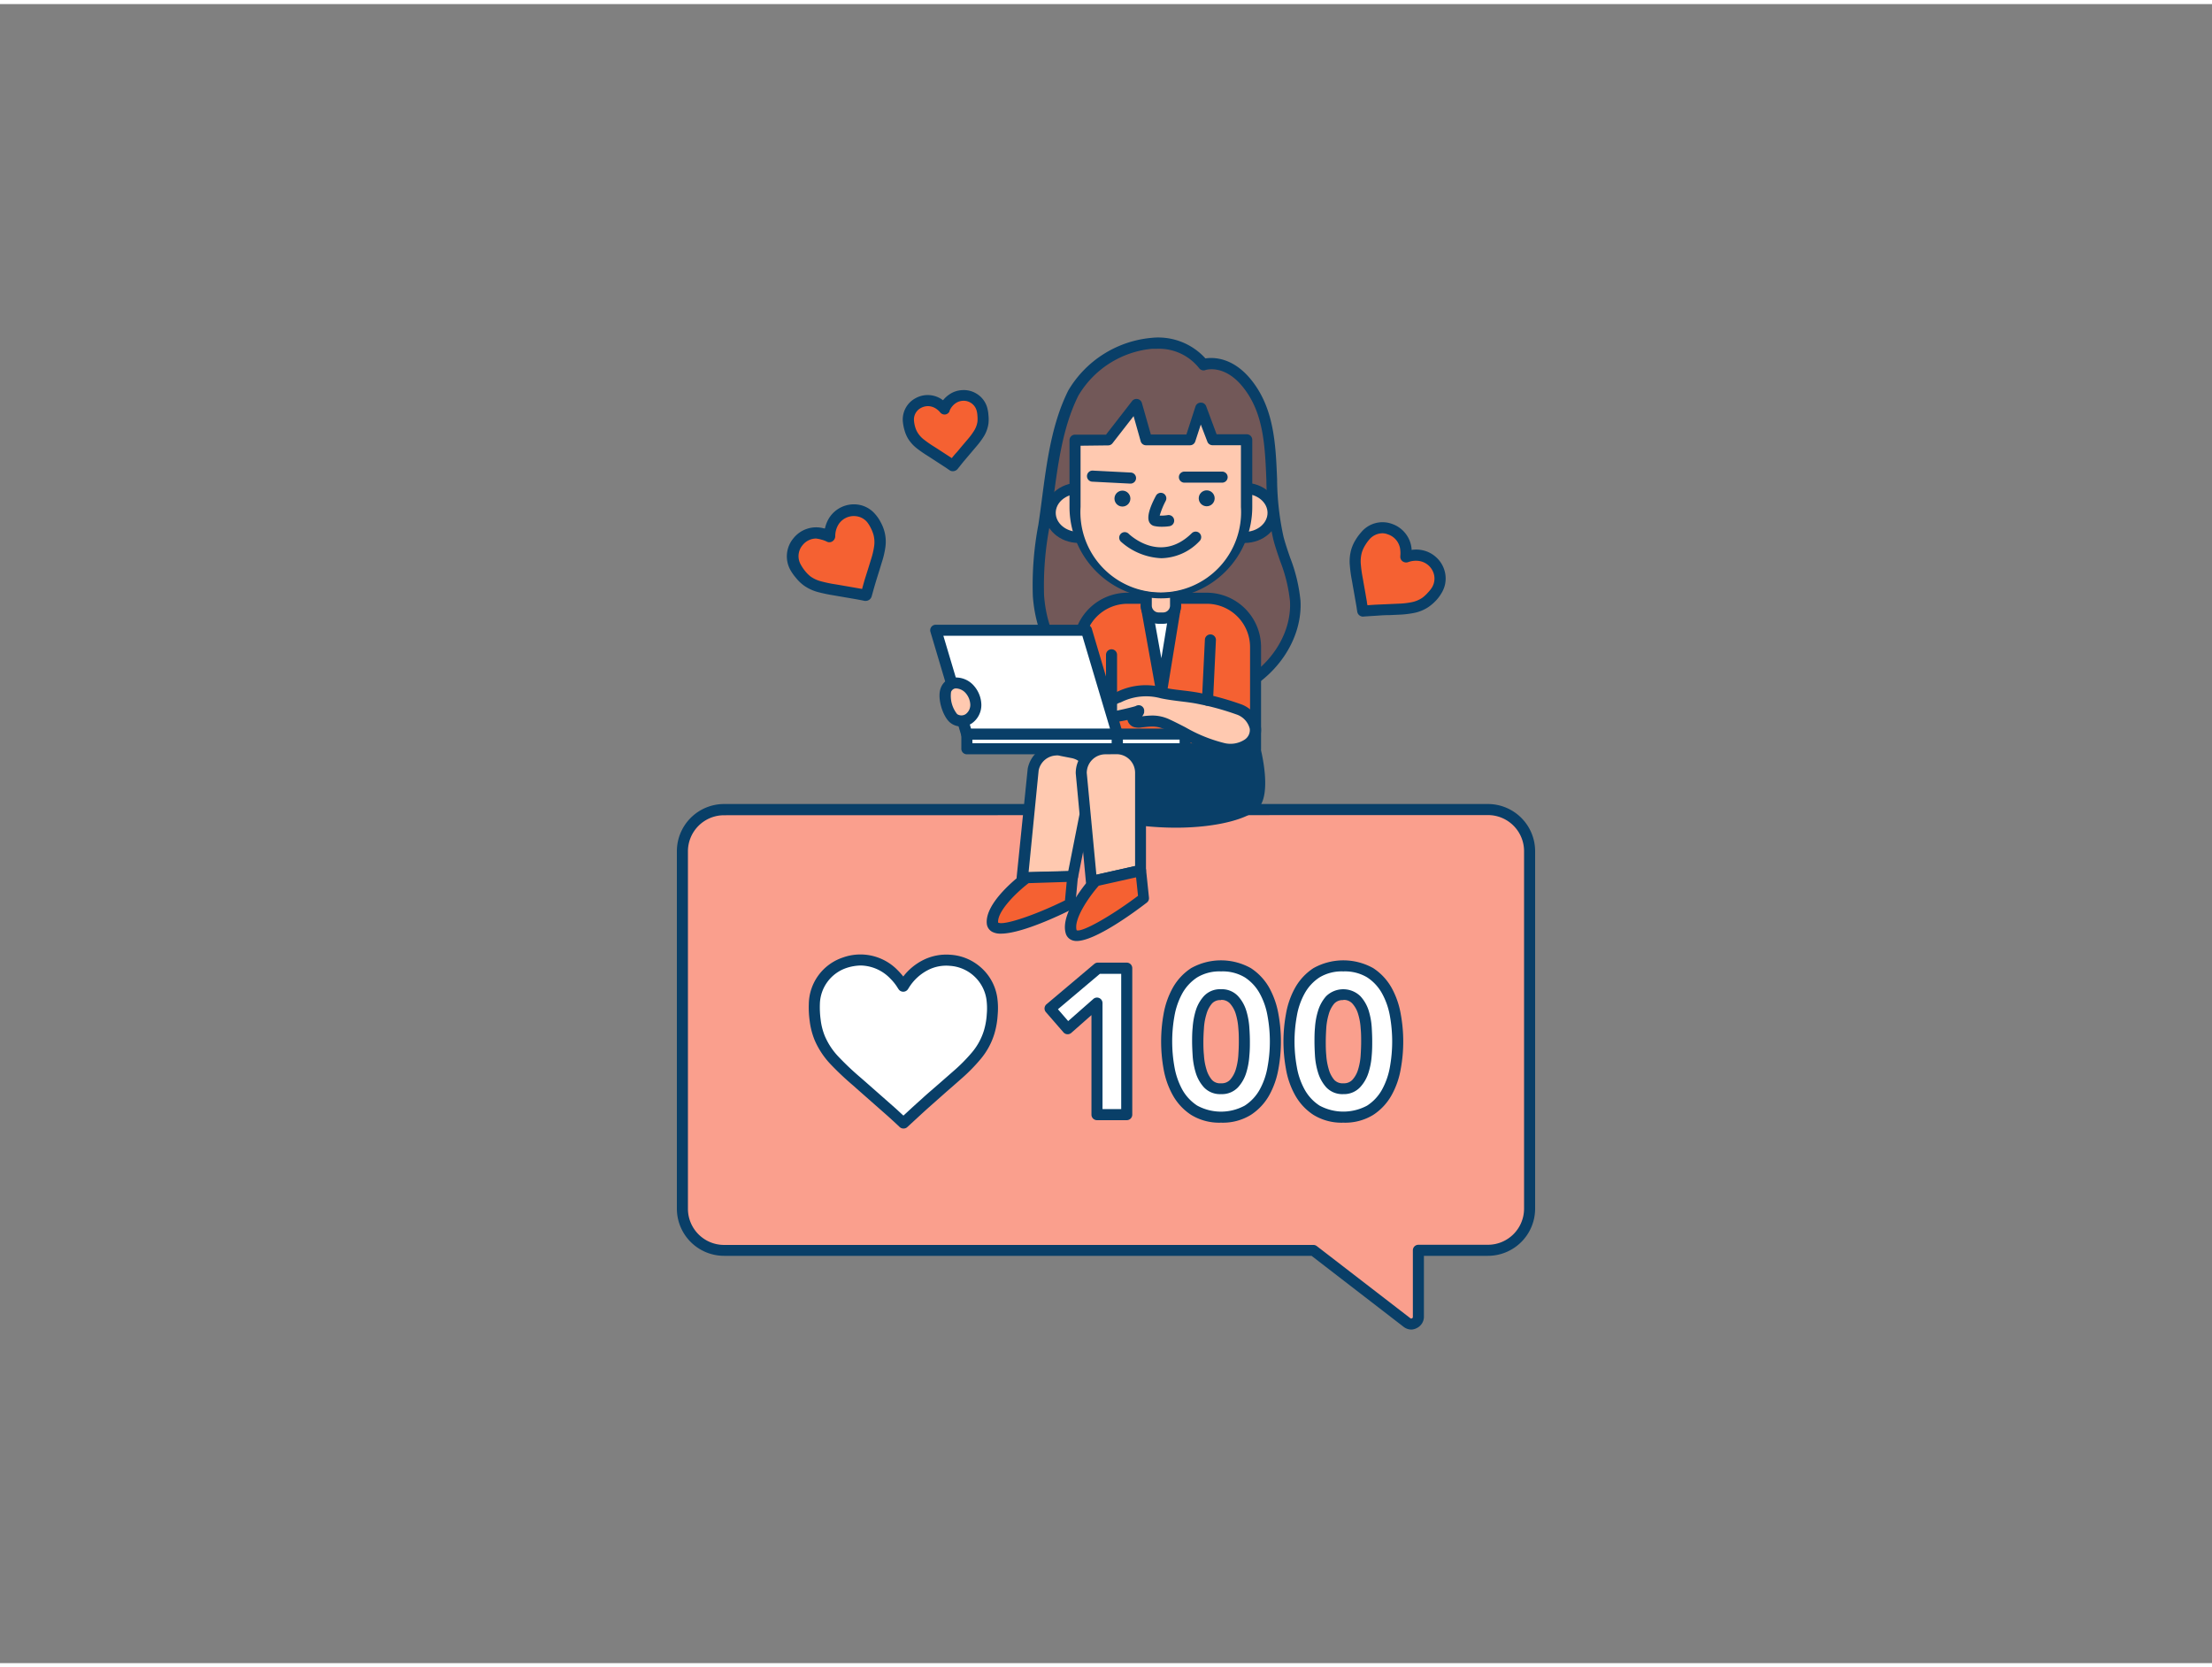<svg xmlns="http://www.w3.org/2000/svg" viewBox="0 0 400 300" width="406" height="306" class="illustration"><rect x="0" y="0" width="400" height="300" fill="#808080" stroke="none"/><g id="_224_social_media_outline" data-name="#224_social_media_outline"><path d="M269.07,145.65H130.93a7.53,7.53,0,0,0-7.53,7.52v64.66a7.53,7.53,0,0,0,7.53,7.52H237.51l16.94,13.06a1.27,1.27,0,0,0,2-1V225.35h12.58a7.53,7.53,0,0,0,7.53-7.52V153.17A7.53,7.53,0,0,0,269.07,145.65Z" fill="#FA9F8D"></path><path d="M255.22,239.68a2.32,2.32,0,0,1-1.39-.48l-16.66-12.85H130.93a8.54,8.54,0,0,1-8.53-8.52V153.17a8.54,8.54,0,0,1,8.53-8.52H269.07a8.54,8.54,0,0,1,8.53,8.52v64.66a8.54,8.54,0,0,1-8.53,8.52H257.49V237.4a2.26,2.26,0,0,1-1.27,2A2.23,2.23,0,0,1,255.22,239.68Zm-124.29-93a6.53,6.53,0,0,0-6.53,6.52v64.66a6.54,6.54,0,0,0,6.53,6.52H237.51a1,1,0,0,1,.61.21l16.94,13.06a.27.27,0,0,0,.28,0,.27.27,0,0,0,.15-.25V225.35a1,1,0,0,1,1-1h12.58a6.54,6.54,0,0,0,6.53-6.52V153.17a6.53,6.53,0,0,0-6.53-6.52Z" fill="#093f68"></path><path d="M163.38,202.33c-.74-.68-1.46-1.37-2.2-2L155,194.82a51.08,51.08,0,0,1-4-3.78,13.88,13.88,0,0,1-2.71-4.06,12.64,12.64,0,0,1-.83-3.21,17.39,17.39,0,0,1-.15-3,8.06,8.06,0,0,1,5.46-7.44,8.44,8.44,0,0,1,9,2.15,9.91,9.91,0,0,1,1.53,1.94l.1.15.12-.19a9.87,9.87,0,0,1,3.84-3.61,8.33,8.33,0,0,1,4.52-.9,8.13,8.13,0,0,1,7.52,6.81,12.48,12.48,0,0,1,.07,3,13.58,13.58,0,0,1-.54,3.16,12.32,12.32,0,0,1-2.31,4.27,31,31,0,0,1-3.56,3.59c-1.9,1.68-3.82,3.32-5.71,5-1.29,1.15-2.56,2.34-3.84,3.51Z" fill="#fff"></path><path d="M163.38,203.33a1,1,0,0,1-.68-.26l-.7-.66c-.5-.46-1-.92-1.49-1.36l-5.29-4.66-.92-.82a52.72,52.72,0,0,1-4.09-3.85,14.86,14.86,0,0,1-2.89-4.36,13.42,13.42,0,0,1-.9-3.46,17.77,17.77,0,0,1-.16-3.14,9,9,0,0,1,6.15-8.35,9.39,9.39,0,0,1,10,2.38,12,12,0,0,1,.93,1.05,10.45,10.45,0,0,1,3.51-2.93,9.34,9.34,0,0,1,5.05-1,9.11,9.11,0,0,1,5.31,2.15,9,9,0,0,1,3.11,5.49,13.58,13.58,0,0,1,.09,3.23,15.12,15.12,0,0,1-.58,3.37,13,13,0,0,1-2.5,4.62,31.5,31.5,0,0,1-3.67,3.71c-.85.76-1.72,1.51-2.58,2.26L168,199.47c-.89.79-1.76,1.6-2.64,2.41l-1.3,1.2A1,1,0,0,1,163.38,203.33Zm-7.69-29.48a8.66,8.66,0,0,0-2.66.46,7.06,7.06,0,0,0-4.77,6.53,16.83,16.83,0,0,0,.14,2.8,11.28,11.28,0,0,0,.77,3,12.54,12.54,0,0,0,2.52,3.77,50.84,50.84,0,0,0,3.92,3.7l.93.81,5.3,4.67c.52.46,1,.93,1.53,1.4l0,0,.61-.56q1.32-1.23,2.67-2.43c1-.93,2.09-1.84,3.14-2.76l2.57-2.25a30.55,30.55,0,0,0,3.44-3.47,11.25,11.25,0,0,0,2.13-3.93,12.9,12.9,0,0,0,.51-2.93,12.07,12.07,0,0,0-.07-2.75,7.14,7.14,0,0,0-6.61-6,7.2,7.2,0,0,0-4,.79,8.76,8.76,0,0,0-3.46,3.26l-.1.15a1,1,0,0,1-.85.48h0a1,1,0,0,1-.85-.44l-.11-.16a9,9,0,0,0-1.37-1.75A7.6,7.6,0,0,0,155.69,173.85Z" fill="#093f68"></path><path d="M198.37,180.64l-5.3,4.67-3.18-3.66,8.63-7.29h5.23v26.46h-5.38Z" fill="#fff"></path><path d="M203.75,201.82h-5.38a1,1,0,0,1-1-1v-18l-3.64,3.21a1,1,0,0,1-1.42-.09l-3.18-3.66a1,1,0,0,1-.24-.74,1,1,0,0,1,.35-.68l8.64-7.29a1,1,0,0,1,.64-.24h5.23a1,1,0,0,1,1,1v26.46A1,1,0,0,1,203.75,201.82Zm-4.38-2h3.38V175.36h-3.86l-7.58,6.4,1.85,2.14,4.55-4a1,1,0,0,1,1.08-.16,1,1,0,0,1,.58.91Z" fill="#093f68"></path><path d="M211,187.59a27.05,27.05,0,0,1,.43-4.78,13.72,13.72,0,0,1,1.53-4.41,9,9,0,0,1,3-3.23,10.05,10.05,0,0,1,9.71,0,9,9,0,0,1,3,3.23,14,14,0,0,1,1.54,4.41,26.84,26.84,0,0,1,0,9.57,14,14,0,0,1-1.54,4.41,9,9,0,0,1-3,3.23,10.05,10.05,0,0,1-9.71,0,9,9,0,0,1-3-3.23,13.72,13.72,0,0,1-1.53-4.41A27.16,27.16,0,0,1,211,187.59Zm5.6,0c0,.7,0,1.54.1,2.51a12.35,12.35,0,0,0,.5,2.8,6,6,0,0,0,1.25,2.28,3.47,3.47,0,0,0,4.73,0,5.77,5.77,0,0,0,1.27-2.28,12.36,12.36,0,0,0,.51-2.8c.06-1,.09-1.81.09-2.51s0-1.53-.09-2.5a12.26,12.26,0,0,0-.51-2.8,5.77,5.77,0,0,0-1.27-2.28,3.45,3.45,0,0,0-4.73,0,6,6,0,0,0-1.25,2.28,12.25,12.25,0,0,0-.5,2.8C216.6,186.06,216.57,186.9,216.57,187.59Z" fill="#fff"></path><path d="M220.8,202.27a9.69,9.69,0,0,1-5.41-1.41,10.14,10.14,0,0,1-3.33-3.59,15.1,15.1,0,0,1-1.65-4.72,28.12,28.12,0,0,1,0-9.91,15.07,15.07,0,0,1,1.65-4.73,10.2,10.2,0,0,1,3.33-3.58,11.06,11.06,0,0,1,10.81,0,10.23,10.23,0,0,1,3.34,3.58,15.27,15.27,0,0,1,1.64,4.72,27.56,27.56,0,0,1,0,9.92,15.09,15.09,0,0,1-1.64,4.72,10.17,10.17,0,0,1-3.34,3.59A9.66,9.66,0,0,1,220.8,202.27Zm0-27.35a7.78,7.78,0,0,0-4.31,1.08,8.28,8.28,0,0,0-2.69,2.89,13.29,13.29,0,0,0-1.42,4.09,26.12,26.12,0,0,0,0,9.22,13.35,13.35,0,0,0,1.42,4.1,8.25,8.25,0,0,0,2.69,2.88,9,9,0,0,0,8.61,0,8.16,8.16,0,0,0,2.69-2.88,12.93,12.93,0,0,0,1.42-4.1,25.51,25.51,0,0,0,0-9.22,12.87,12.87,0,0,0-1.42-4.09,8.16,8.16,0,0,0-2.68-2.89A7.78,7.78,0,0,0,220.8,174.92Zm0,22.19a4,4,0,0,1-3.12-1.26,7,7,0,0,1-1.47-2.66,13.63,13.63,0,0,1-.54-3c-.06-1-.1-1.84-.1-2.57s0-1.59.1-2.56a13.82,13.82,0,0,1,.54-3,7,7,0,0,1,1.47-2.65,4,4,0,0,1,3.12-1.27,4,4,0,0,1,3.09,1.26,6.94,6.94,0,0,1,1.49,2.66,13.46,13.46,0,0,1,.54,3c.07,1,.1,1.85.1,2.56s0,1.56-.1,2.57a13.27,13.27,0,0,1-.54,3,6.91,6.91,0,0,1-1.49,2.67A4,4,0,0,1,220.8,197.11Zm0-17a2,2,0,0,0-1.63.61,5,5,0,0,0-1,1.9,10.81,10.81,0,0,0-.46,2.57c-.07.94-.1,1.76-.1,2.44s0,1.51.1,2.44a10.89,10.89,0,0,0,.46,2.58,5,5,0,0,0,1,1.9,2,2,0,0,0,1.63.6,2.08,2.08,0,0,0,1.62-.61,5,5,0,0,0,1.05-1.89,11.52,11.52,0,0,0,.46-2.58c.06-.95.09-1.77.09-2.44s0-1.48-.09-2.44a11.54,11.54,0,0,0-.46-2.57,5,5,0,0,0-1.05-1.9A2.08,2.08,0,0,0,220.8,180.07Z" fill="#093f68"></path><path d="M233.09,187.59a27.05,27.05,0,0,1,.43-4.78,14.22,14.22,0,0,1,1.53-4.41,9.14,9.14,0,0,1,3-3.23,10.07,10.07,0,0,1,9.72,0,9.14,9.14,0,0,1,3,3.23,14.22,14.22,0,0,1,1.53,4.41,26.84,26.84,0,0,1,0,9.57,14.22,14.22,0,0,1-1.53,4.41,9.14,9.14,0,0,1-3,3.23,10.07,10.07,0,0,1-9.72,0,9.14,9.14,0,0,1-3-3.23,14.22,14.22,0,0,1-1.53-4.41A27.16,27.16,0,0,1,233.09,187.59Zm5.61,0c0,.7,0,1.54.09,2.51a11.83,11.83,0,0,0,.51,2.8,5.86,5.86,0,0,0,1.25,2.28,3,3,0,0,0,2.37.93,3.07,3.07,0,0,0,2.36-.93,5.9,5.9,0,0,0,1.27-2.28,12.35,12.35,0,0,0,.5-2.8c.06-1,.09-1.81.09-2.51s0-1.53-.09-2.5a12.25,12.25,0,0,0-.5-2.8,5.9,5.9,0,0,0-1.27-2.28,3,3,0,0,0-2.36-.94,3,3,0,0,0-2.37.94,5.86,5.86,0,0,0-1.25,2.28,11.74,11.74,0,0,0-.51,2.8C238.73,186.06,238.7,186.9,238.7,187.59Z" fill="#fff"></path><path d="M242.92,202.27a9.69,9.69,0,0,1-5.41-1.41,10.14,10.14,0,0,1-3.33-3.59,14.84,14.84,0,0,1-1.64-4.72,27.51,27.51,0,0,1,0-9.91,14.9,14.9,0,0,1,1.64-4.73,10.2,10.2,0,0,1,3.33-3.58,11.08,11.08,0,0,1,10.82,0,10.2,10.2,0,0,1,3.33,3.58,15,15,0,0,1,1.64,4.73,27.51,27.51,0,0,1,0,9.91,14.84,14.84,0,0,1-1.64,4.72,10.14,10.14,0,0,1-3.33,3.59A9.69,9.69,0,0,1,242.92,202.27Zm0-27.35a7.78,7.78,0,0,0-4.31,1.08,8.16,8.16,0,0,0-2.68,2.89,12.79,12.79,0,0,0-1.42,4.09,25.51,25.51,0,0,0,0,9.22,12.85,12.85,0,0,0,1.42,4.1,8.13,8.13,0,0,0,2.68,2.88,9.07,9.07,0,0,0,8.62,0,8.13,8.13,0,0,0,2.68-2.88,13.2,13.2,0,0,0,1.43-4.1,26.12,26.12,0,0,0,0-9.22,13.14,13.14,0,0,0-1.43-4.09,8.16,8.16,0,0,0-2.68-2.89A7.78,7.78,0,0,0,242.92,174.92Zm0,22.19a4,4,0,0,1-3.12-1.26,7.08,7.08,0,0,1-1.46-2.66,13.09,13.09,0,0,1-.55-3c-.06-1-.09-1.84-.09-2.57s0-1.59.09-2.56a13.27,13.27,0,0,1,.55-3,7.11,7.11,0,0,1,1.46-2.65,4.44,4.44,0,0,1,6.21,0A6.94,6.94,0,0,1,247.5,182a13.27,13.27,0,0,1,.55,3c.06,1,.09,1.85.09,2.56s0,1.58-.09,2.57a13.28,13.28,0,0,1-.55,3,6.91,6.91,0,0,1-1.49,2.67A4,4,0,0,1,242.92,197.11Zm0-17a2.06,2.06,0,0,0-1.63.61,5,5,0,0,0-1,1.9,11.43,11.43,0,0,0-.46,2.57c-.06.94-.09,1.76-.09,2.44s0,1.51.09,2.44a11.52,11.52,0,0,0,.46,2.58,5,5,0,0,0,1,1.9,2.06,2.06,0,0,0,1.63.6,2.08,2.08,0,0,0,1.62-.61,4.76,4.76,0,0,0,1.05-1.89,11,11,0,0,0,.46-2.58c.06-.94.09-1.76.09-2.44s0-1.49-.09-2.44a11,11,0,0,0-.46-2.57,4.87,4.87,0,0,0-1.05-1.9A2.08,2.08,0,0,0,242.92,180.07Z" fill="#093f68"></path><path d="M226.87,134.67s1.9,7.44,0,10-13.24,4.79-26,2v-12Z" fill="#093f68"></path><path d="M212.61,148.93a56.33,56.33,0,0,1-11.92-1.3,1,1,0,0,1-.79-1v-12a1,1,0,0,1,1-1h26a1,1,0,0,1,1,.75c.2.81,2,8-.17,10.82C226.18,147.2,220.34,148.93,212.61,148.93Zm-10.71-3.09c12.11,2.44,22.63.23,24.17-1.81,1.07-1.42.62-5.59,0-8.36H201.9Z" fill="#093f68"></path><path d="M217.6,65.17s4-1.34,7.85,3.36c6.33,7.8,3.27,18.93,5.7,28.07,1,3.79,2.82,7.41,3,11.32.38,7-4.66,13.46-11.05,16.23s-13.79,2.33-20.47.36c-3.87-1.14-7.71-2.86-10.42-5.84-2.86-3.15-4.18-7.45-4.48-11.69a57.06,57.06,0,0,1,1-12.69c1.21-7.93,1.69-16.72,5.32-24C198.94,61.77,212,57.85,217.6,65.17Z" fill="#725858"></path><path d="M213.12,127.11a38.79,38.79,0,0,1-10.74-1.64c-4.88-1.44-8.44-3.45-10.87-6.13-3.47-3.82-4.49-8.79-4.74-12.29a58.38,58.38,0,0,1,1-12.91c.24-1.59.46-3.22.67-4.86.87-6.62,1.77-13.47,4.74-19.41a19.52,19.52,0,0,1,15-9.51,11.52,11.52,0,0,1,9.8,3.71c1.47-.22,4.95-.21,8.24,3.83,4.2,5.18,4.46,11.69,4.72,18a49.74,49.74,0,0,0,1.17,10.46c.33,1.24.76,2.5,1.18,3.72a29.26,29.26,0,0,1,1.88,7.8c.39,7-4.4,14.06-11.64,17.2A26.16,26.16,0,0,1,213.12,127.11Zm-3.89-64.78-.9,0A17.37,17.37,0,0,0,195,70.81c-2.8,5.6-3.68,12.27-4.53,18.73-.21,1.66-.43,3.3-.67,4.91a56.71,56.71,0,0,0-1,12.46c.23,3.18,1.15,7.69,4.23,11.09,2.18,2.4,5.44,4.21,10,5.55,5.18,1.52,12.81,2.71,19.79-.32,6.49-2.81,10.79-9.08,10.45-15.25a27.61,27.61,0,0,0-1.78-7.26c-.43-1.26-.88-2.55-1.22-3.86A50,50,0,0,1,229,86c-.26-6.25-.5-12.15-4.29-16.81-3.29-4.06-6.62-3.08-6.76-3a1,1,0,0,1-1.1-.34A9.24,9.24,0,0,0,209.23,62.33Z" fill="#093f68"></path><path d="M195.06,107.44h32a0,0,0,0,1,0,0v18.4a8.84,8.84,0,0,1-8.84,8.84H203.9a8.84,8.84,0,0,1-8.84-8.84v-18.4a0,0,0,0,1,0,0Z" transform="translate(422.11 242.11) rotate(-180)" fill="#f56132"></path><path d="M227.05,135.67h-32a1,1,0,0,1-1-1v-18.4a9.84,9.84,0,0,1,9.84-9.83h14.31a9.84,9.84,0,0,1,9.84,9.83v18.4A1,1,0,0,1,227.05,135.67Zm-31-2h30v-17.4a7.84,7.84,0,0,0-7.84-7.83H203.9a7.84,7.84,0,0,0-7.84,7.83Z" fill="#093f68"></path><path d="M218.35,125.88a51.44,51.44,0,0,1,5.54,1.6c2.77,1,4.59,4.3,1.69,6.38a5.64,5.64,0,0,1-4.27.77c-3.48-.61-7-2.87-10.18-4.35-1.79-.82-2.93-.69-4.84-.46a2.08,2.08,0,0,1-.93,0,.7.7,0,0,1-.51-.69c.06-.57,1-.74,1-1.31a34.49,34.49,0,0,1-4.38,1.09c-1.51.24-2.2-1.2-1.16-2.38a4.72,4.72,0,0,1,1.93-1.15,11,11,0,0,1,7.82-.79c2.19.48,4.46.57,6.67,1Z" fill="#ffc9b0"></path><path d="M222.57,135.75a8.94,8.94,0,0,1-1.43-.13,28.45,28.45,0,0,1-7.73-3.08c-.94-.49-1.82-.95-2.7-1.35-1.55-.71-2.47-.6-4.3-.38a3.05,3.05,0,0,1-1.38-.08,1.76,1.76,0,0,1-1.15-1.28c-.61.13-1.34.27-2.23.41a2.38,2.38,0,0,1-2.54-1.11,2.57,2.57,0,0,1,.47-2.92,5.66,5.66,0,0,1,2.32-1.42,11.85,11.85,0,0,1,8.4-.83c1.13.24,2.26.38,3.46.52s2.13.26,3.19.46l1.62.34h0a52.2,52.2,0,0,1,5.65,1.64,5.62,5.62,0,0,1,3.79,4.22,4,4,0,0,1-1.85,3.91A6.08,6.08,0,0,1,222.57,135.75Zm-14.21-7.1a7.27,7.27,0,0,1,3.19.73c.91.42,1.86.91,2.78,1.38a27.11,27.11,0,0,0,7.16,2.89,4.7,4.7,0,0,0,3.51-.6,2.07,2.07,0,0,0,1-2,3.68,3.68,0,0,0-2.48-2.62,47.64,47.64,0,0,0-5.43-1.58l-1.55-.32c-1-.2-2-.32-3-.44-1.19-.15-2.43-.3-3.64-.56a10.07,10.07,0,0,0-7.21.73,4.07,4.07,0,0,0-1.58.89c-.25.27-.29.52-.22.63s.23.14.47.1c.55-.08,3.39-.72,4-.94a1.06,1.06,0,0,1,.68-.15,1,1,0,0,1,.86,1.13h0s0,.11,0,.18a1.64,1.64,0,0,1-.37.69A16.05,16.05,0,0,1,208.36,128.65Zm-3.48-1Z" fill="#093f68"></path><polygon points="212.58 108.81 210.06 124.18 207.28 108.81 212.58 108.81" fill="#fff"></polygon><path d="M210.06,125.18a1,1,0,0,1-1-.82L206.29,109a1,1,0,0,1,.22-.82,1,1,0,0,1,.77-.36h5.3a1,1,0,0,1,.76.35,1,1,0,0,1,.22.81l-2.51,15.37a1,1,0,0,1-1,.84Zm-1.58-15.37,1.53,8.48,1.39-8.48Z" fill="#093f68"></path><path d="M209.53,105.76h.8a2.25,2.25,0,0,1,2.25,2.25v3a0,0,0,0,1,0,0h-5.3a0,0,0,0,1,0,0v-3A2.25,2.25,0,0,1,209.53,105.76Z" transform="translate(419.85 216.82) rotate(-180)" fill="#ffc9b0"></path><path d="M210.33,112.06h-.8a3.26,3.26,0,0,1-3.25-3.25v-3a1,1,0,0,1,1-1h5.3a1,1,0,0,1,1,1v3A3.26,3.26,0,0,1,210.33,112.06Zm-2.05-5.3v2a1.25,1.25,0,0,0,1.25,1.25h.8a1.25,1.25,0,0,0,1.25-1.25v-2Z" fill="#093f68"></path><ellipse cx="225.07" cy="92" rx="5.15" ry="4.44" fill="#ffc9b0"></ellipse><path d="M225.07,97.44c-3.39,0-6.15-2.44-6.15-5.44s2.76-5.44,6.15-5.44S231.21,89,231.21,92,228.46,97.44,225.07,97.44Zm0-8.88c-2.29,0-4.15,1.55-4.15,3.44s1.86,3.44,4.15,3.44,4.14-1.55,4.14-3.44S227.35,88.56,225.07,88.56Z" fill="#093f68"></path><ellipse cx="195.06" cy="92" rx="5.15" ry="4.44" fill="#ffc9b0"></ellipse><path d="M195.06,97.44c-3.39,0-6.15-2.44-6.15-5.44s2.76-5.44,6.15-5.44S201.21,89,201.21,92,198.45,97.44,195.06,97.44Zm0-8.88c-2.29,0-4.15,1.55-4.15,3.44s1.86,3.44,4.15,3.44,4.15-1.55,4.15-3.44S197.35,88.56,195.06,88.56Z" fill="#093f68"></path><path d="M200.49,78.85l5-6.46s1.13,4,1.82,6.43l7.92,0L217.11,73l2.2,5.75,6.14,0V90.93a15.52,15.52,0,0,1-15.52,15.53h0A15.53,15.53,0,0,1,194.4,90.93V78.86Z" fill="#ffc9b0"></path><path d="M209.93,107.46A16.55,16.55,0,0,1,193.4,90.93V78.86a1,1,0,0,1,1-1H200l4.72-6.08a1,1,0,0,1,1-.36,1,1,0,0,1,.77.71s.93,3.26,1.62,5.7l6.43,0,1.64-5.07a1,1,0,0,1,.93-.69,1,1,0,0,1,1,.64L220,77.79l5.45,0h0a1,1,0,0,1,1,1V90.93A16.55,16.55,0,0,1,209.93,107.46ZM195.4,79.86V90.93a14.53,14.53,0,1,0,29,0V79.77l-5.14,0h0a1,1,0,0,1-.93-.64l-1.19-3.1-1,3.06a1,1,0,0,1-.95.69l-7.92,0h0a1,1,0,0,1-1-.73c-.38-1.36-.9-3.18-1.28-4.54l-3.81,4.9a1,1,0,0,1-.79.39Zm5.09-1h0Z" fill="#093f68"></path><circle cx="218.21" cy="89.37" r="1.44" fill="#093f68"></circle><circle cx="202.97" cy="89.42" r="1.44" fill="#093f68"></circle><path d="M210,94.51a5.78,5.78,0,0,1-1.31-.14,1.31,1.31,0,0,1-.89-.75c-.38-.84,0-2.42,1.23-4.71a1,1,0,0,1,1.35-.42,1,1,0,0,1,.42,1.34,14.29,14.29,0,0,0-1.09,2.67,7.42,7.42,0,0,0,1.43-.09,1,1,0,0,1,.35,2A9,9,0,0,1,210,94.51Zm-.34-1.61h0Z" fill="#093f68"></path><path d="M214.18,86.54a1,1,0,0,1,0-2H221a1,1,0,0,1,0,2Z" fill="#093f68"></path><path d="M204.41,86.71h-.06l-6.84-.35a1,1,0,0,1-.95-1,1,1,0,0,1,1.05-1l6.85.35a1,1,0,0,1-.05,2Z" fill="#093f68"></path><path d="M210,100.2a11.66,11.66,0,0,1-7.31-3,1,1,0,0,1,1.4-1.43h0c.24.23,5.75,5.47,11.42-.09a1,1,0,0,1,1.41,0,1,1,0,0,1,0,1.42A9.73,9.73,0,0,1,210,100.2Z" fill="#093f68"></path><path d="M201,135.67a1,1,0,0,1-1-1v-17a1,1,0,0,1,2,0v17A1,1,0,0,1,201,135.67Z" fill="#093f68"></path><rect x="174.84" y="131.99" width="27.22" height="2.67" transform="translate(376.9 266.65) rotate(-180)" fill="#fff"></rect><path d="M202.06,135.66H174.84a1,1,0,0,1-1-1V132a1,1,0,0,1,1-1h27.22a1,1,0,0,1,1,1v2.67A1,1,0,0,1,202.06,135.66Zm-26.22-2h25.22V133H175.84Z" fill="#093f68"></path><rect x="202.06" y="131.99" width="12.25" height="2.67" fill="#fff"></rect><path d="M214.31,135.66H202.06a1,1,0,0,1-1-1V132a1,1,0,0,1,1-1h12.25a1,1,0,0,1,1,1v2.67A1,1,0,0,1,214.31,135.66Zm-11.25-2h10.25V133H203.06Z" fill="#093f68"></path><polygon points="174.84 131.99 202.06 131.99 196.47 113.22 169.25 113.22 174.84 131.99" fill="#fff"></polygon><path d="M202.06,133H174.84a1,1,0,0,1-1-.71l-5.59-18.78a1,1,0,0,1,.16-.88,1,1,0,0,1,.8-.4h27.22a1,1,0,0,1,1,.71L203,131.71a1,1,0,0,1-.16.88A1,1,0,0,1,202.06,133Zm-26.47-2h25.13l-5-16.77H170.59Z" fill="#093f68"></path><path d="M184.84,158l9.11-.23,3.42-17.3a4.36,4.36,0,0,0-3.43-5.12l-2-.39a4.35,4.35,0,0,0-5.12,3.42Z" fill="#ffc9b0"></path><path d="M184.84,159a1,1,0,0,1-1-1.1l2-19.62a5.39,5.39,0,0,1,6.31-4.31l2,.4a5.36,5.36,0,0,1,4.22,6.29L194.93,158a1,1,0,0,1-1,.8l-9.1.23Zm6.27-23.13a3.36,3.36,0,0,0-3.29,2.71L186,157l7.17-.19,3.27-16.52a3.36,3.36,0,0,0-2.64-3.94l-2-.39A2.88,2.88,0,0,0,191.11,135.85Z" fill="#093f68"></path><path d="M194,157.75l-.46,5s-13.75,6.78-14,3.39,6.15-8.21,6.15-8.21Z" fill="#f56132"></path><path d="M181,168.09a3.23,3.23,0,0,1-1.56-.32,1.88,1.88,0,0,1-1-1.52c-.33-3.84,5.85-8.56,6.55-9.09a1.09,1.09,0,0,1,.57-.2l8.34-.21a.92.92,0,0,1,.75.32,1,1,0,0,1,.27.77l-.46,5a1,1,0,0,1-.55.8C191.61,164.82,184.66,168.09,181,168.09Zm5-9.13c-2.32,1.78-5.68,5.13-5.51,7.12.86.59,6.45-1.22,12.09-4l.31-3.34Z" fill="#093f68"></path><path d="M197.37,158.66l8.88-2V139a4.36,4.36,0,0,0-4.35-4.36h-2a4.36,4.36,0,0,0-4.36,4.36Z" fill="#ffc9b0"></path><path d="M197.37,159.66a1,1,0,0,1-.59-.19,1,1,0,0,1-.41-.71l-1.84-19.64a5.37,5.37,0,0,1,5.35-5.45h2a5.36,5.36,0,0,1,5.35,5.36v17.64a1,1,0,0,1-.78,1l-8.88,2Zm2.51-24a3.37,3.37,0,0,0-3.36,3.36l1.74,18.41,7-1.57V139a3.36,3.36,0,0,0-3.35-3.36Z" fill="#093f68"></path><path d="M206.25,156.67l.53,5s-12.17,9.32-13.11,6.05,4.45-9.25,4.45-9.25Z" fill="#f56132"></path><path d="M194.69,169.42a2.33,2.33,0,0,1-.73-.11,1.86,1.86,0,0,1-1.25-1.3c-1.06-3.7,4.07-9.53,4.66-10.19a1,1,0,0,1,.53-.3l8.14-1.83a1,1,0,0,1,1.21.88l.52,5a1,1,0,0,1-.38.9C205.16,164.19,198.06,169.42,194.69,169.42Zm4-10c-1.93,2.2-4.57,6.14-4,8.06.94.4,6.09-2.46,11.1-6.23l-.35-3.34Z" fill="#093f68"></path><path d="M218.35,126.88h0a1,1,0,0,1-1-1l.53-10.9a1,1,0,0,1,1-1,1,1,0,0,1,1,1l-.52,10.9A1,1,0,0,1,218.35,126.88Z" fill="#093f68"></path><path d="M175.42,124a4.42,4.42,0,0,1,1,2.71,3.05,3.05,0,0,1-1.28,2.53,2.34,2.34,0,0,1-2.75-.09c-1-.87-1.91-3.8-1.37-5.12C171.87,122,174.34,122.66,175.42,124Z" fill="#ffc9b0"></path><path d="M173.84,130.63a3.15,3.15,0,0,1-2.06-.73c-1.31-1.11-2.38-4.47-1.65-6.25a2.88,2.88,0,0,1,2.31-1.86,4.31,4.31,0,0,1,3.76,1.58,5.36,5.36,0,0,1,1.26,3.33,4.05,4.05,0,0,1-1.73,3.37A3.39,3.39,0,0,1,173.84,130.63Zm-.92-6.88h-.19a1,1,0,0,0-.75.64,5.3,5.3,0,0,0,1.1,4,1.39,1.39,0,0,0,1.55,0,2.06,2.06,0,0,0,.83-1.7,3.37,3.37,0,0,0-.82-2.08h0A2.43,2.43,0,0,0,172.92,123.75Z" fill="#093f68"></path><path d="M156.58,106.92c-.51-.1-1-.21-1.5-.3l-4.13-.71a25.44,25.44,0,0,1-2.73-.57,7,7,0,0,1-2.25-1,6.64,6.64,0,0,1-1.21-1.16,9.81,9.81,0,0,1-.85-1.25,4.08,4.08,0,0,1,.38-4.65,4.27,4.27,0,0,1,4.47-1.47,4.83,4.83,0,0,1,1.17.43l.08,0a.45.45,0,0,0,0-.11,5,5,0,0,1,.7-2.58A4.23,4.23,0,0,1,152.43,92a4.13,4.13,0,0,1,5,1,6.27,6.27,0,0,1,.82,1.27,6.91,6.91,0,0,1,.6,1.5,6.18,6.18,0,0,1,.14,2.46,15.25,15.25,0,0,1-.58,2.49c-.38,1.23-.77,2.45-1.14,3.67-.25.84-.48,1.69-.72,2.53Z" fill="#f56132"></path><path d="M156.55,107.92l-.17,0-.49-.1-1-.19-3.44-.59-.69-.12a28.47,28.47,0,0,1-2.83-.59,8,8,0,0,1-2.56-1.19,7.35,7.35,0,0,1-1.4-1.34,9.27,9.27,0,0,1-1-1.39,5.08,5.08,0,0,1,.49-5.79A5.25,5.25,0,0,1,149,94.81l.18,0a6,6,0,0,1,.71-1.81,5.3,5.3,0,0,1,5.27-2.49,5,5,0,0,1,3.09,1.71,7,7,0,0,1,1,1.46,7.48,7.48,0,0,1,.69,1.71,7.1,7.1,0,0,1,.16,2.85,15.69,15.69,0,0,1-.62,2.65l-.51,1.67c-.21.66-.42,1.33-.62,2s-.35,1.18-.51,1.77l-.21.75A1.12,1.12,0,0,1,156.55,107.92Zm-.93-1.28,1,.28Zm-8-10a3.17,3.17,0,0,0-2.52,1.24,3.07,3.07,0,0,0-.27,3.52,7.47,7.47,0,0,0,.75,1.11,5.85,5.85,0,0,0,1,1,5.75,5.75,0,0,0,1.93.88,23.16,23.16,0,0,0,2.61.54l.71.12,3.45.6.61.11c.16-.57.32-1.15.49-1.73l.63-2,.51-1.65a14.25,14.25,0,0,0,.55-2.33,5.25,5.25,0,0,0-.11-2.07,6.57,6.57,0,0,0-.52-1.29,5.68,5.68,0,0,0-.69-1.08,3.08,3.08,0,0,0-1.9-1,3.28,3.28,0,0,0-3.26,1.55,4,4,0,0,0-.55,2.07,1.14,1.14,0,0,1-.47.89,1,1,0,0,1-1,.11.31.31,0,0,1-.1-.05,4.32,4.32,0,0,0-.94-.34A4.81,4.81,0,0,0,147.58,96.65Z" fill="#093f68"></path><path d="M172.31,83.49l-1-.71-2.92-1.89a22.23,22.23,0,0,1-1.9-1.32,5.86,5.86,0,0,1-1.37-1.52,5.35,5.35,0,0,1-.54-1.28,7.34,7.34,0,0,1-.25-1.22,3.37,3.37,0,0,1,1.81-3.42,3.54,3.54,0,0,1,3.88.33,4.21,4.21,0,0,1,.75.71l.05.06,0-.09a4.15,4.15,0,0,1,1.37-1.73,3.53,3.53,0,0,1,1.82-.66,3.42,3.42,0,0,1,2.09.51,3.36,3.36,0,0,1,1.45,1.86,5.78,5.78,0,0,1,.22,1.23,6.66,6.66,0,0,1,0,1.34,5.22,5.22,0,0,1-.7,1.92,12.35,12.35,0,0,1-1.26,1.71l-2.06,2.43c-.46.55-.91,1.12-1.37,1.69Z" fill="#f56132"></path><path d="M172.27,84.47a.94.94,0,0,1-.53-.16l-.32-.22c-.23-.16-.46-.32-.7-.47l-2.26-1.47-.65-.42a22.14,22.14,0,0,1-2-1.38,6.79,6.79,0,0,1-1.61-1.78,6.26,6.26,0,0,1-.64-1.52,8.26,8.26,0,0,1-.28-1.4,4.36,4.36,0,0,1,2.35-4.42,4.53,4.53,0,0,1,4.9.41,5,5,0,0,1,1.06-1,4.5,4.5,0,0,1,2.33-.83,4.41,4.41,0,0,1,2.69.65,4.3,4.3,0,0,1,1.87,2.39,6.24,6.24,0,0,1,.26,1.47,6.74,6.74,0,0,1,0,1.56,6,6,0,0,1-.83,2.29A14.69,14.69,0,0,1,176.55,80l-.94,1.11-1.12,1.32c-.32.38-.63.76-.93,1.15l-.43.53A1.15,1.15,0,0,1,172.27,84.47ZM167.79,72.7a2.76,2.76,0,0,0-1.24.32,2.37,2.37,0,0,0-1.26,2.42,5.37,5.37,0,0,0,.21,1.06,4.07,4.07,0,0,0,.44,1,4.66,4.66,0,0,0,1.14,1.25,20.2,20.2,0,0,0,1.81,1.26l.66.42,2.26,1.47.3.2c.28-.35.56-.69.85-1s.75-.9,1.13-1.34l.93-1.09a12,12,0,0,0,1.16-1.58,4.27,4.27,0,0,0,.57-1.54,5.94,5.94,0,0,0,0-1.12,4.35,4.35,0,0,0-.17-1,2.43,2.43,0,0,0-2.52-1.69,2.5,2.5,0,0,0-1.3.47,3.14,3.14,0,0,0-1.05,1.33l0,.09a1,1,0,0,1-.77.58,1,1,0,0,1-.89-.34l-.08-.09a2.9,2.9,0,0,0-.55-.51A2.72,2.72,0,0,0,167.79,72.7Z" fill="#093f68"></path><path d="M246.43,109.77c-.08-.51-.15-1-.23-1.51-.24-1.37-.48-2.75-.73-4.13-.16-.91-.32-1.83-.39-2.76a7,7,0,0,1,.22-2.46,6.55,6.55,0,0,1,.68-1.53,9.19,9.19,0,0,1,.89-1.23,4.08,4.08,0,0,1,4.51-1.21,4.29,4.29,0,0,1,2.89,3.71,5.23,5.23,0,0,1,0,1.25.34.34,0,0,1,0,.09l.11,0a5,5,0,0,1,2.66-.21,4.15,4.15,0,0,1,2.07,1.08,4.11,4.11,0,0,1,.81,5.07,5.93,5.93,0,0,1-.91,1.2,7.73,7.73,0,0,1-1.21,1.08,6.07,6.07,0,0,1-2.27,1,15.58,15.58,0,0,1-2.54.3c-1.28.06-2.56.1-3.84.17-.88,0-1.75.11-2.63.17Z" fill="#f56132"></path><path d="M246.5,110.76a1.06,1.06,0,0,1-1.06-.85l-.07-.44c-.05-.35-.1-.69-.16-1-.19-1.1-.38-2.2-.58-3.3l-.14-.83a24.18,24.18,0,0,1-.4-2.87,7.86,7.86,0,0,1,.25-2.81,7.08,7.08,0,0,1,.79-1.77,8.8,8.8,0,0,1,1-1.36A5,5,0,0,1,251.73,94a5.27,5.27,0,0,1,3.53,4.51c0,.06,0,.12,0,.19a5.49,5.49,0,0,1,1.94.05,5.27,5.27,0,0,1,2.55,1.32,5.19,5.19,0,0,1,1.57,2.8,5,5,0,0,1-.56,3.49,7.52,7.52,0,0,1-1,1.4,8.69,8.69,0,0,1-1.38,1.22,7.23,7.23,0,0,1-2.63,1.11,17.47,17.47,0,0,1-2.7.32l-1.77.08q-1,0-2.07.09l-1.78.11-.83.06ZM250,95.69a3.18,3.18,0,0,0-2.38,1.12,7.81,7.81,0,0,0-.78,1.09,5.46,5.46,0,0,0-.58,1.29,6,6,0,0,0-.18,2.11,23.33,23.33,0,0,0,.38,2.66l.14.83c.2,1.1.39,2.2.58,3.3,0,.21.07.41.1.62q.9-.08,1.8-.12l2.09-.09,1.75-.08a14.11,14.11,0,0,0,2.38-.27,5.22,5.22,0,0,0,1.91-.8,6.82,6.82,0,0,0,1-.93,5.8,5.8,0,0,0,.78-1,3.11,3.11,0,0,0,.35-2.14,3.28,3.28,0,0,0-2.56-2.55,4,4,0,0,0-2.14.18,1.11,1.11,0,0,1-1-.14,1,1,0,0,1-.42-.87s0-.1,0-.11a4.81,4.81,0,0,0,0-1,3.27,3.27,0,0,0-2.25-2.9A2.84,2.84,0,0,0,250,95.69Z" fill="#093f68"></path></g></svg>